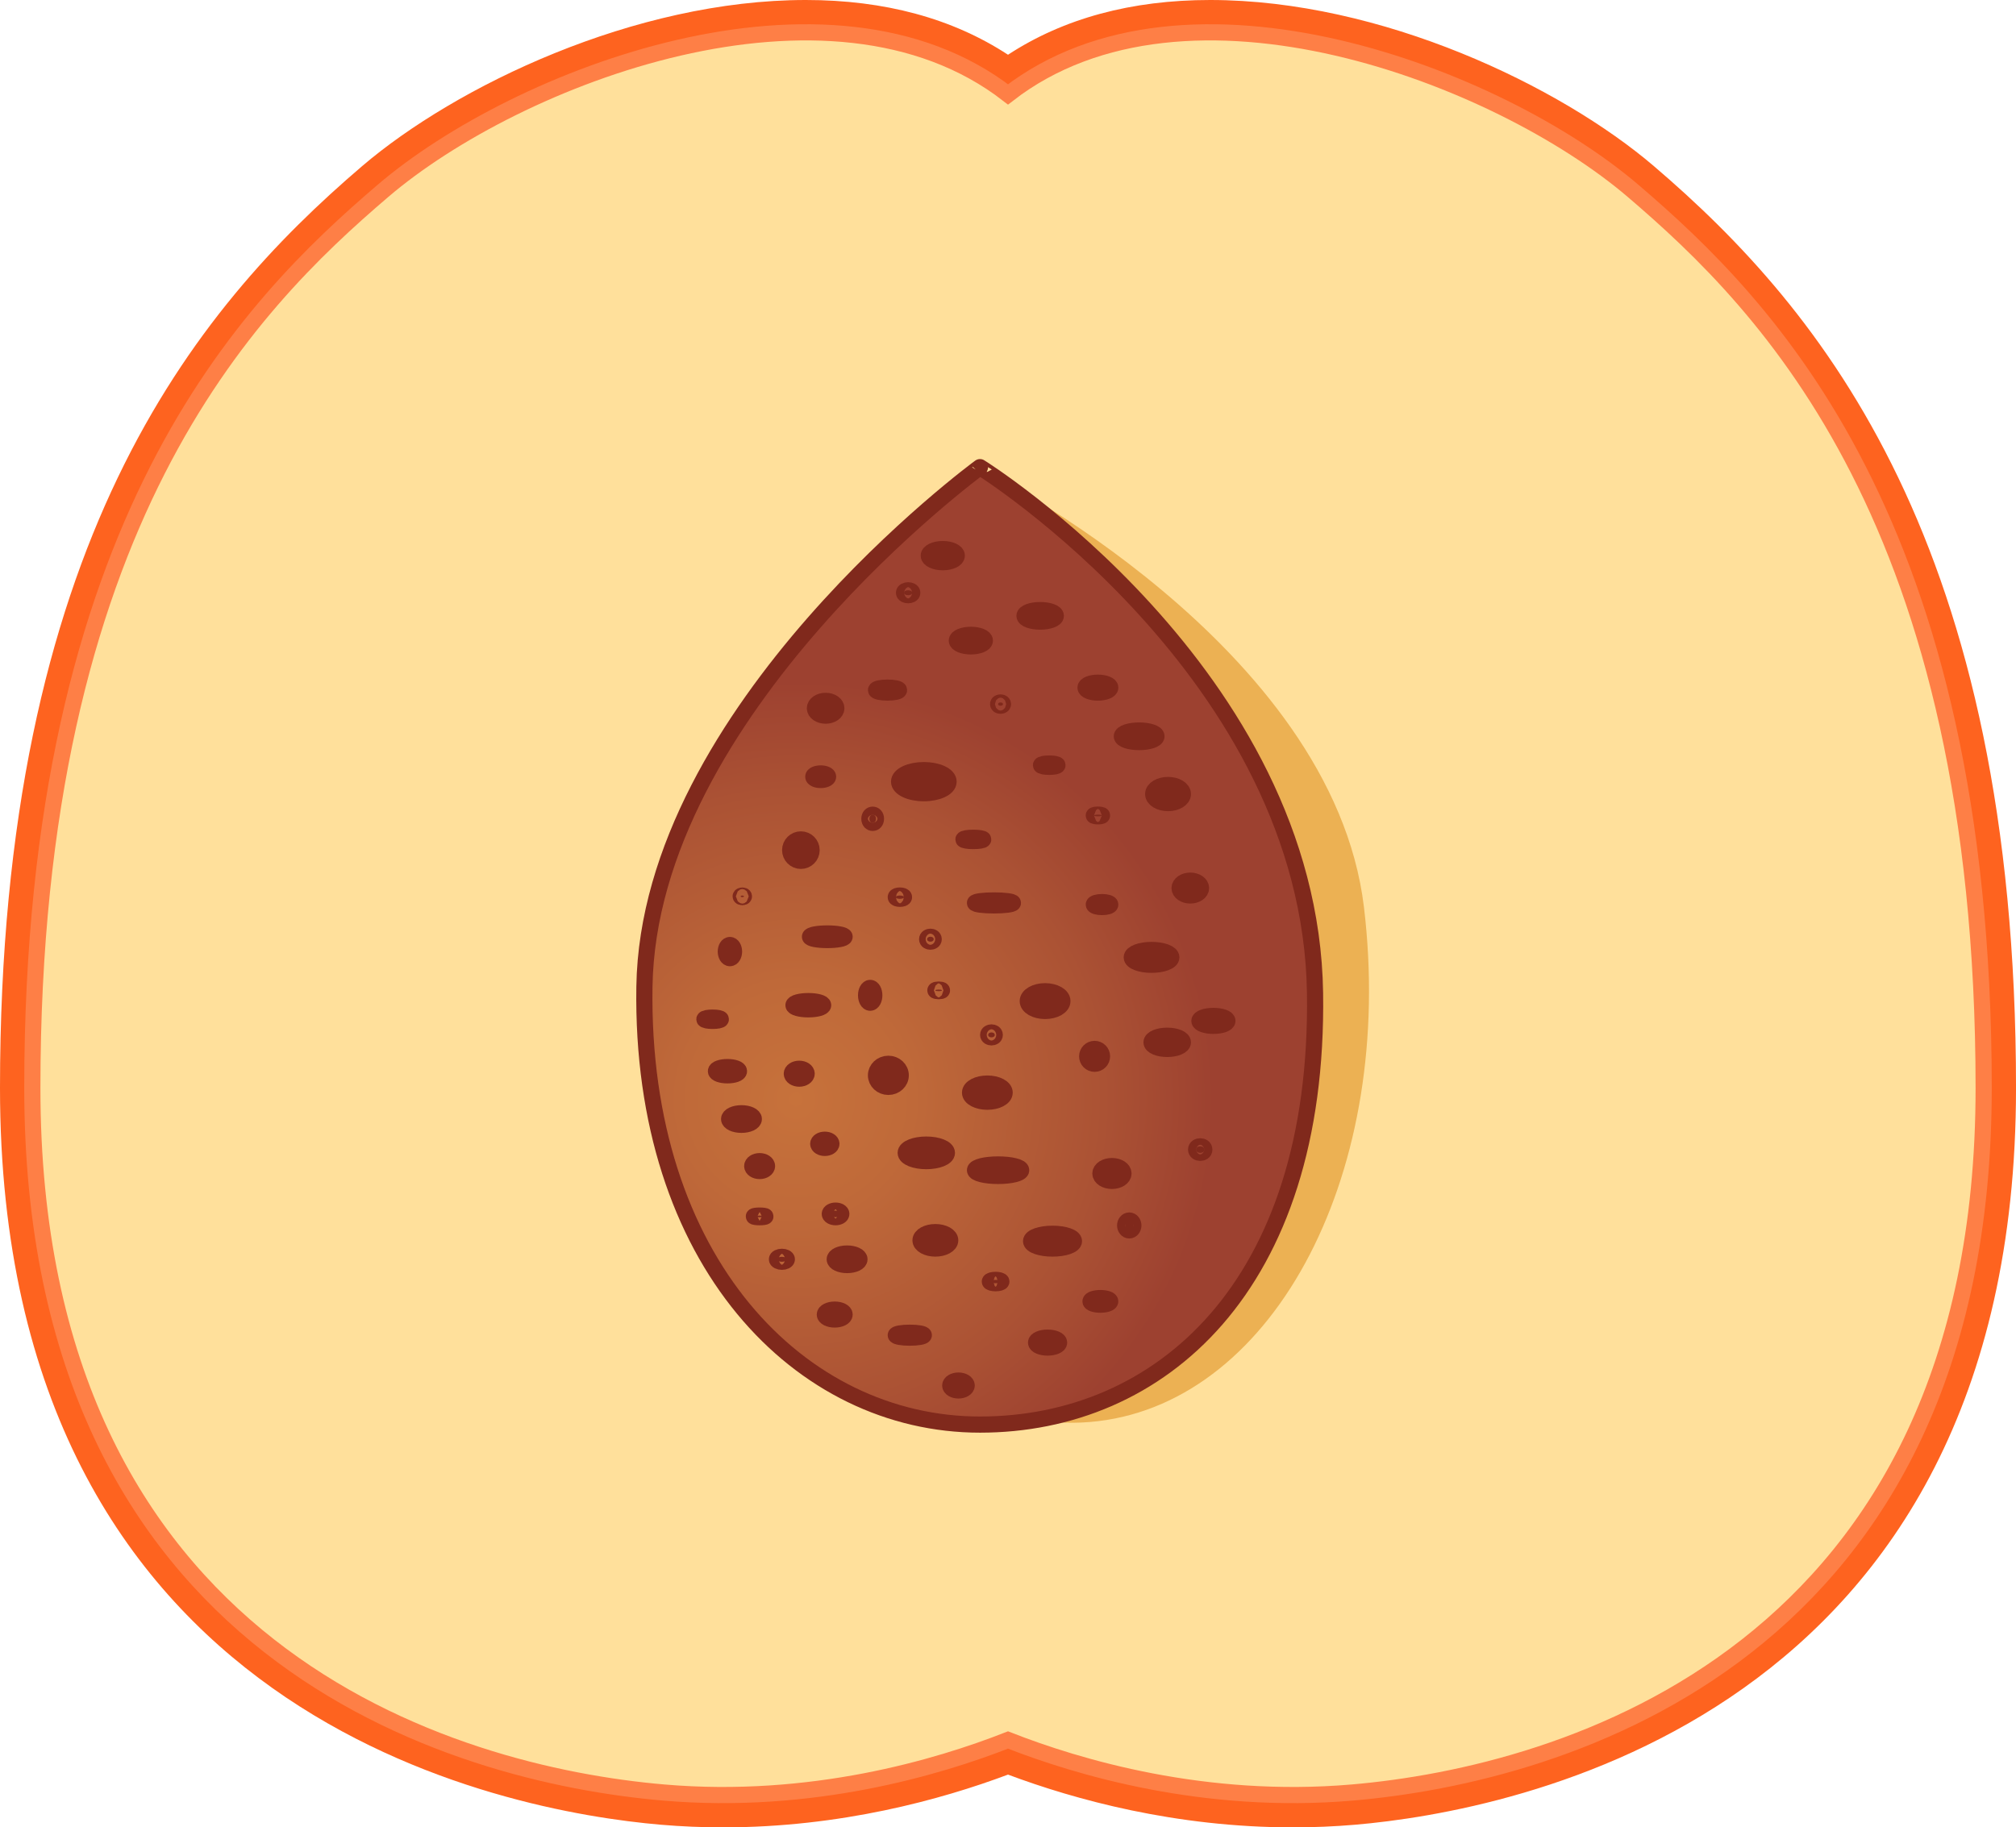 <?xml version="1.0" encoding="iso-8859-1"?>
<!-- Generator: Adobe Illustrator 17.0.0, SVG Export Plug-In . SVG Version: 6.00 Build 0)  -->
<!DOCTYPE svg PUBLIC "-//W3C//DTD SVG 1.1//EN" "http://www.w3.org/Graphics/SVG/1.1/DTD/svg11.dtd">
<svg version="1.1" id="Capa_1" xmlns="http://www.w3.org/2000/svg" xmlns:xlink="http://www.w3.org/1999/xlink" x="0px" y="0px"
	 width="124.719px" height="113.068px" viewBox="0 0 124.719 113.068" style="enable-background:new 0 0 124.719 113.068;"
	 xml:space="preserve">
<g>
	<g>
		<path style="fill:#FFE09B;" d="M79.988,112.068c-7.331,0-13.574-1.78-17.628-3.335c-4.054,1.555-10.297,3.335-17.628,3.335
			c-1.259,0-2.524-0.054-3.761-0.16C31.594,111.104,1,105.51,1,67.319c0-33.18,11.783-47.504,22.048-56.275
			C28.889,6.053,39.972,1,49.854,1c4.935,0,9.137,1.21,12.505,3.597C65.728,2.21,69.931,1,74.865,1
			c9.882,0,20.966,5.053,26.806,10.044c10.265,8.772,22.048,23.095,22.048,56.275c0,38.19-30.594,43.784-39.971,44.589
			C82.512,112.015,81.247,112.068,79.988,112.068z"/>
		<path style="fill:#FE631F;" d="M74.865,2c9.774,0,20.521,4.988,26.157,9.804c8.284,7.079,21.697,20.492,21.697,55.516
			c0,35.023-26.038,42.476-39.056,43.593c-1.252,0.107-2.478,0.156-3.675,0.156c-7.547,0-13.902-1.944-17.628-3.407
			c-3.726,1.463-10.081,3.407-17.628,3.407c-1.197,0-2.424-0.049-3.675-0.156C28.038,109.795,2,102.343,2,67.319
			c0-35.023,13.414-48.437,21.698-55.516C29.333,6.987,40.08,1.999,49.854,2c4.594,0,8.974,1.103,12.505,3.842
			C65.892,3.102,70.271,2,74.865,2 M74.865,0c-4.871,0-9.069,1.139-12.505,3.387C58.924,1.139,54.726,0,49.855,0
			c-10.596-0.001-21.66,5.33-27.457,10.283C11.97,19.194,0,33.73,0,67.319c0,39.043,31.294,44.763,40.886,45.586
			c1.264,0.108,2.559,0.163,3.846,0.163c7.27,0,13.488-1.714,17.628-3.265c4.14,1.551,10.358,3.265,17.628,3.265
			c1.288,0,2.582-0.055,3.847-0.163c9.591-0.823,40.885-6.543,40.885-45.586c0-33.589-11.97-48.125-22.398-57.036
			C96.525,5.33,85.461,0,74.865,0L74.865,0z"/>
	</g>
	<path style="fill:none;stroke:#FE7F46;stroke-miterlimit:10;" d="M101.022,11.804C92.738,4.725,73.407-2.727,62.36,5.842
		c-11.047-8.569-30.378-1.117-38.662,5.962C15.414,18.883,2,32.296,2,67.319c0,35.023,26.038,42.476,39.057,43.593
		c9.14,0.785,16.986-1.556,21.303-3.251c4.317,1.695,12.163,4.036,21.303,3.251c13.019-1.117,39.056-8.569,39.056-43.593
		C122.719,32.296,109.306,18.883,101.022,11.804z"/>
	<g>
		<path style="fill:#ECB153;" d="M84.38,56.126c1.952,16.241-5.411,30.483-16.442,31.808c-11.032,1.328-21.559-10.766-23.51-27.008
			c-1.952-16.241,16.442-31.809,16.442-31.809S82.429,39.883,84.38,56.126z"/>
		<radialGradient id="SVGID_2_" cx="49.242" cy="68.02" r="25.881" gradientUnits="userSpaceOnUse">
			<stop  offset="0" style="stop-color:#C7723B"/>
			<stop  offset="0.282" style="stop-color:#BF6939"/>
			<stop  offset="0.737" style="stop-color:#AB5234"/>
			<stop  offset="1" style="stop-color:#9D4130"/>
		</radialGradient>
		<path style="fill:url(#SVGID_2_);stroke:#80291C;stroke-linecap:round;stroke-linejoin:round;stroke-miterlimit:10;" d="
			M81.354,61.448c0.262,18.191-9.616,26.698-20.727,26.698c-11.111,0-21.018-10.092-20.76-27.091
			c0.26-17.145,20.76-32.151,20.76-32.151S81.069,41.66,81.354,61.448z"/>
		<ellipse style="fill:#80291C;stroke:#80291C;stroke-miterlimit:10;" cx="64.349" cy="38.105" rx="0.97" ry="0.357"/>
		<ellipse style="fill:#80291C;stroke:#80291C;stroke-miterlimit:10;" cx="67.921" cy="42.547" rx="0.766" ry="0.306"/>
		<ellipse style="fill:#80291C;stroke:#80291C;stroke-miterlimit:10;" cx="70.473" cy="45.558" rx="1.072" ry="0.358"/>
		<ellipse style="fill:#80291C;stroke:#80291C;stroke-miterlimit:10;" cx="72.26" cy="49.131" rx="0.919" ry="0.561"/>
		<ellipse style="fill:#80291C;stroke:#80291C;stroke-miterlimit:10;" cx="73.638" cy="54.949" rx="0.664" ry="0.459"/>
		<ellipse style="fill:#80291C;stroke:#80291C;stroke-miterlimit:10;" cx="71.24" cy="59.237" rx="1.225" ry="0.459"/>
		<ellipse style="fill:#80291C;stroke:#80291C;stroke-miterlimit:10;" cx="68.177" cy="55.97" rx="0.51" ry="0.154"/>
		<ellipse style="fill:#80291C;stroke:#80291C;stroke-miterlimit:10;" cx="67.922" cy="50.457" rx="0.255" ry="0.052"/>
		<ellipse style="fill:#80291C;stroke:#80291C;stroke-miterlimit:10;" cx="64.91" cy="47.345" rx="0.51" ry="0.103"/>
		<ellipse style="fill:#80291C;stroke:#80291C;stroke-miterlimit:10;" cx="61.898" cy="43.566" rx="0.153" ry="0.102"/>
		<ellipse style="fill:#80291C;stroke:#80291C;stroke-miterlimit:10;" cx="60.061" cy="39.637" rx="0.868" ry="0.358"/>
		<ellipse style="fill:#80291C;stroke:#80291C;stroke-miterlimit:10;" cx="58.325" cy="34.38" rx="0.867" ry="0.407"/>
		<ellipse style="fill:#80291C;stroke:#80291C;stroke-miterlimit:10;" cx="56.182" cy="36.677" rx="0.255" ry="0.152"/>
		<ellipse style="fill:#80291C;stroke:#80291C;stroke-miterlimit:10;" cx="54.906" cy="42.699" rx="0.714" ry="0.153"/>
		<ellipse style="fill:#80291C;stroke:#80291C;stroke-miterlimit:10;" cx="57.152" cy="48.365" rx="1.532" ry="0.715"/>
		<ellipse style="fill:#80291C;stroke:#80291C;stroke-miterlimit:10;" cx="60.215" cy="51.938" rx="0.613" ry="0.102"/>
		<ellipse style="fill:#80291C;stroke:#80291C;stroke-miterlimit:10;" cx="61.49" cy="55.868" rx="1.174" ry="0.154"/>
		<ellipse style="fill:#80291C;stroke:#80291C;stroke-miterlimit:10;" cx="64.654" cy="61.943" rx="1.072" ry="0.611"/>
		<circle style="fill:#80291C;stroke:#80291C;stroke-miterlimit:10;" cx="67.717" cy="65.361" r="0.46"/>
		<ellipse style="fill:#80291C;stroke:#80291C;stroke-miterlimit:10;" cx="72.209" cy="64.494" rx="0.97" ry="0.409"/>
		<ellipse style="fill:#80291C;stroke:#80291C;stroke-miterlimit:10;" cx="75.067" cy="63.167" rx="0.867" ry="0.307"/>
		<ellipse style="fill:#80291C;stroke:#80291C;stroke-miterlimit:10;" cx="74.251" cy="71.13" rx="0.255" ry="0.203"/>
		<ellipse style="fill:#80291C;stroke:#80291C;stroke-miterlimit:10;" cx="68.79" cy="72.609" rx="0.715" ry="0.46"/>
		<ellipse style="fill:#80291C;stroke:#80291C;stroke-miterlimit:10;" cx="69.861" cy="75.825" rx="0.255" ry="0.307"/>
		<ellipse style="fill:#80291C;stroke:#80291C;stroke-miterlimit:10;" cx="61.082" cy="67.607" rx="1.071" ry="0.562"/>
		<ellipse style="fill:#80291C;stroke:#80291C;stroke-miterlimit:10;" cx="61.337" cy="64.034" rx="0.205" ry="0.153"/>
		<ellipse style="fill:#80291C;stroke:#80291C;stroke-miterlimit:10;" cx="58.071" cy="61.279" rx="0.204" ry="0.05"/>
		<ellipse style="fill:#80291C;stroke:#80291C;stroke-miterlimit:10;" cx="57.56" cy="58.113" rx="0.204" ry="0.153"/>
		<ellipse style="fill:#80291C;stroke:#80291C;stroke-miterlimit:10;" cx="55.671" cy="55.512" rx="0.255" ry="0.102"/>
		<ellipse style="fill:#80291C;stroke:#80291C;stroke-miterlimit:10;" cx="53.988" cy="50.662" rx="0.204" ry="0.255"/>
		<ellipse style="fill:#80291C;stroke:#80291C;stroke-miterlimit:10;" cx="50.771" cy="48.059" rx="0.459" ry="0.203"/>
		<ellipse style="fill:#80291C;stroke:#80291C;stroke-miterlimit:10;" cx="51.077" cy="43.823" rx="0.664" ry="0.458"/>
		<circle style="fill:#80291C;stroke:#80291C;stroke-miterlimit:10;" cx="49.546" cy="52.602" r="0.664"/>
		<ellipse style="fill:#80291C;stroke:#80291C;stroke-miterlimit:10;" cx="51.18" cy="57.961" rx="1.072" ry="0.204"/>
		<ellipse style="fill:#80291C;stroke:#80291C;stroke-miterlimit:10;" cx="53.834" cy="61.585" rx="0.255" ry="0.46"/>
		<ellipse style="fill:#80291C;stroke:#80291C;stroke-miterlimit:10;" cx="54.958" cy="66.536" rx="0.766" ry="0.715"/>
		<ellipse style="fill:#80291C;stroke:#80291C;stroke-miterlimit:10;" cx="57.305" cy="71.333" rx="1.276" ry="0.512"/>
		<ellipse style="fill:#80291C;stroke:#80291C;stroke-miterlimit:10;" cx="61.746" cy="72.406" rx="1.429" ry="0.356"/>
		<ellipse style="fill:#80291C;stroke:#80291C;stroke-miterlimit:10;" cx="65.114" cy="76.796" rx="1.327" ry="0.458"/>
		<ellipse style="fill:#80291C;stroke:#80291C;stroke-miterlimit:10;" cx="68.074" cy="80.522" rx="0.612" ry="0.205"/>
		<ellipse style="fill:#80291C;stroke:#80291C;stroke-miterlimit:10;" cx="64.808" cy="83.073" rx="0.715" ry="0.307"/>
		<ellipse style="fill:#80291C;stroke:#80291C;stroke-miterlimit:10;" cx="61.592" cy="79.296" rx="0.357" ry="0.104"/>
		<ellipse style="fill:#80291C;stroke:#80291C;stroke-miterlimit:10;" cx="57.866" cy="76.745" rx="0.919" ry="0.509"/>
		<ellipse style="fill:#80291C;stroke:#80291C;stroke-miterlimit:10;" cx="56.284" cy="82.614" rx="0.868" ry="0.153"/>
		<ellipse style="fill:#80291C;stroke:#80291C;stroke-miterlimit:10;" cx="59.295" cy="85.728" rx="0.51" ry="0.306"/>
		<ellipse style="fill:#80291C;stroke:#80291C;stroke-miterlimit:10;" cx="52.405" cy="77.918" rx="0.766" ry="0.357"/>
		<ellipse style="fill:#80291C;stroke:#80291C;stroke-miterlimit:10;" cx="51.691" cy="75.111" rx="0.357" ry="0.204"/>
		<ellipse style="fill:#80291C;stroke:#80291C;stroke-miterlimit:10;" cx="51.027" cy="70.773" rx="0.408" ry="0.254"/>
		<ellipse style="fill:#80291C;stroke:#80291C;stroke-miterlimit:10;" cx="49.444" cy="66.435" rx="0.46" ry="0.306"/>
		<ellipse style="fill:#80291C;stroke:#80291C;stroke-miterlimit:10;" cx="50.006" cy="62.197" rx="0.918" ry="0.255"/>
		<ellipse style="fill:#80291C;stroke:#80291C;stroke-miterlimit:10;" cx="45.156" cy="58.879" rx="0.255" ry="0.409"/>
		<ellipse style="fill:#80291C;stroke:#80291C;stroke-miterlimit:10;" cx="45.922" cy="55.461" rx="0.102" ry="0.049"/>
		<ellipse style="fill:#80291C;stroke:#80291C;stroke-miterlimit:10;" cx="44.085" cy="63.066" rx="0.51" ry="0.102"/>
		<ellipse style="fill:#80291C;stroke:#80291C;stroke-miterlimit:10;" cx="45.004" cy="66.28" rx="0.715" ry="0.256"/>
		<ellipse style="fill:#80291C;stroke:#80291C;stroke-miterlimit:10;" cx="45.871" cy="69.24" rx="0.765" ry="0.358"/>
		<ellipse style="fill:#80291C;stroke:#80291C;stroke-miterlimit:10;" cx="46.994" cy="72.151" rx="0.459" ry="0.306"/>
		<ellipse style="fill:#80291C;stroke:#80291C;stroke-miterlimit:10;" cx="46.994" cy="75.265" rx="0.357" ry="0.051"/>
		<ellipse style="fill:#80291C;stroke:#80291C;stroke-miterlimit:10;" cx="48.372" cy="77.918" rx="0.306" ry="0.154"/>
		<ellipse style="fill:#80291C;stroke:#80291C;stroke-miterlimit:10;" cx="51.639" cy="81.338" rx="0.613" ry="0.306"/>
	</g>
</g>
</svg>

